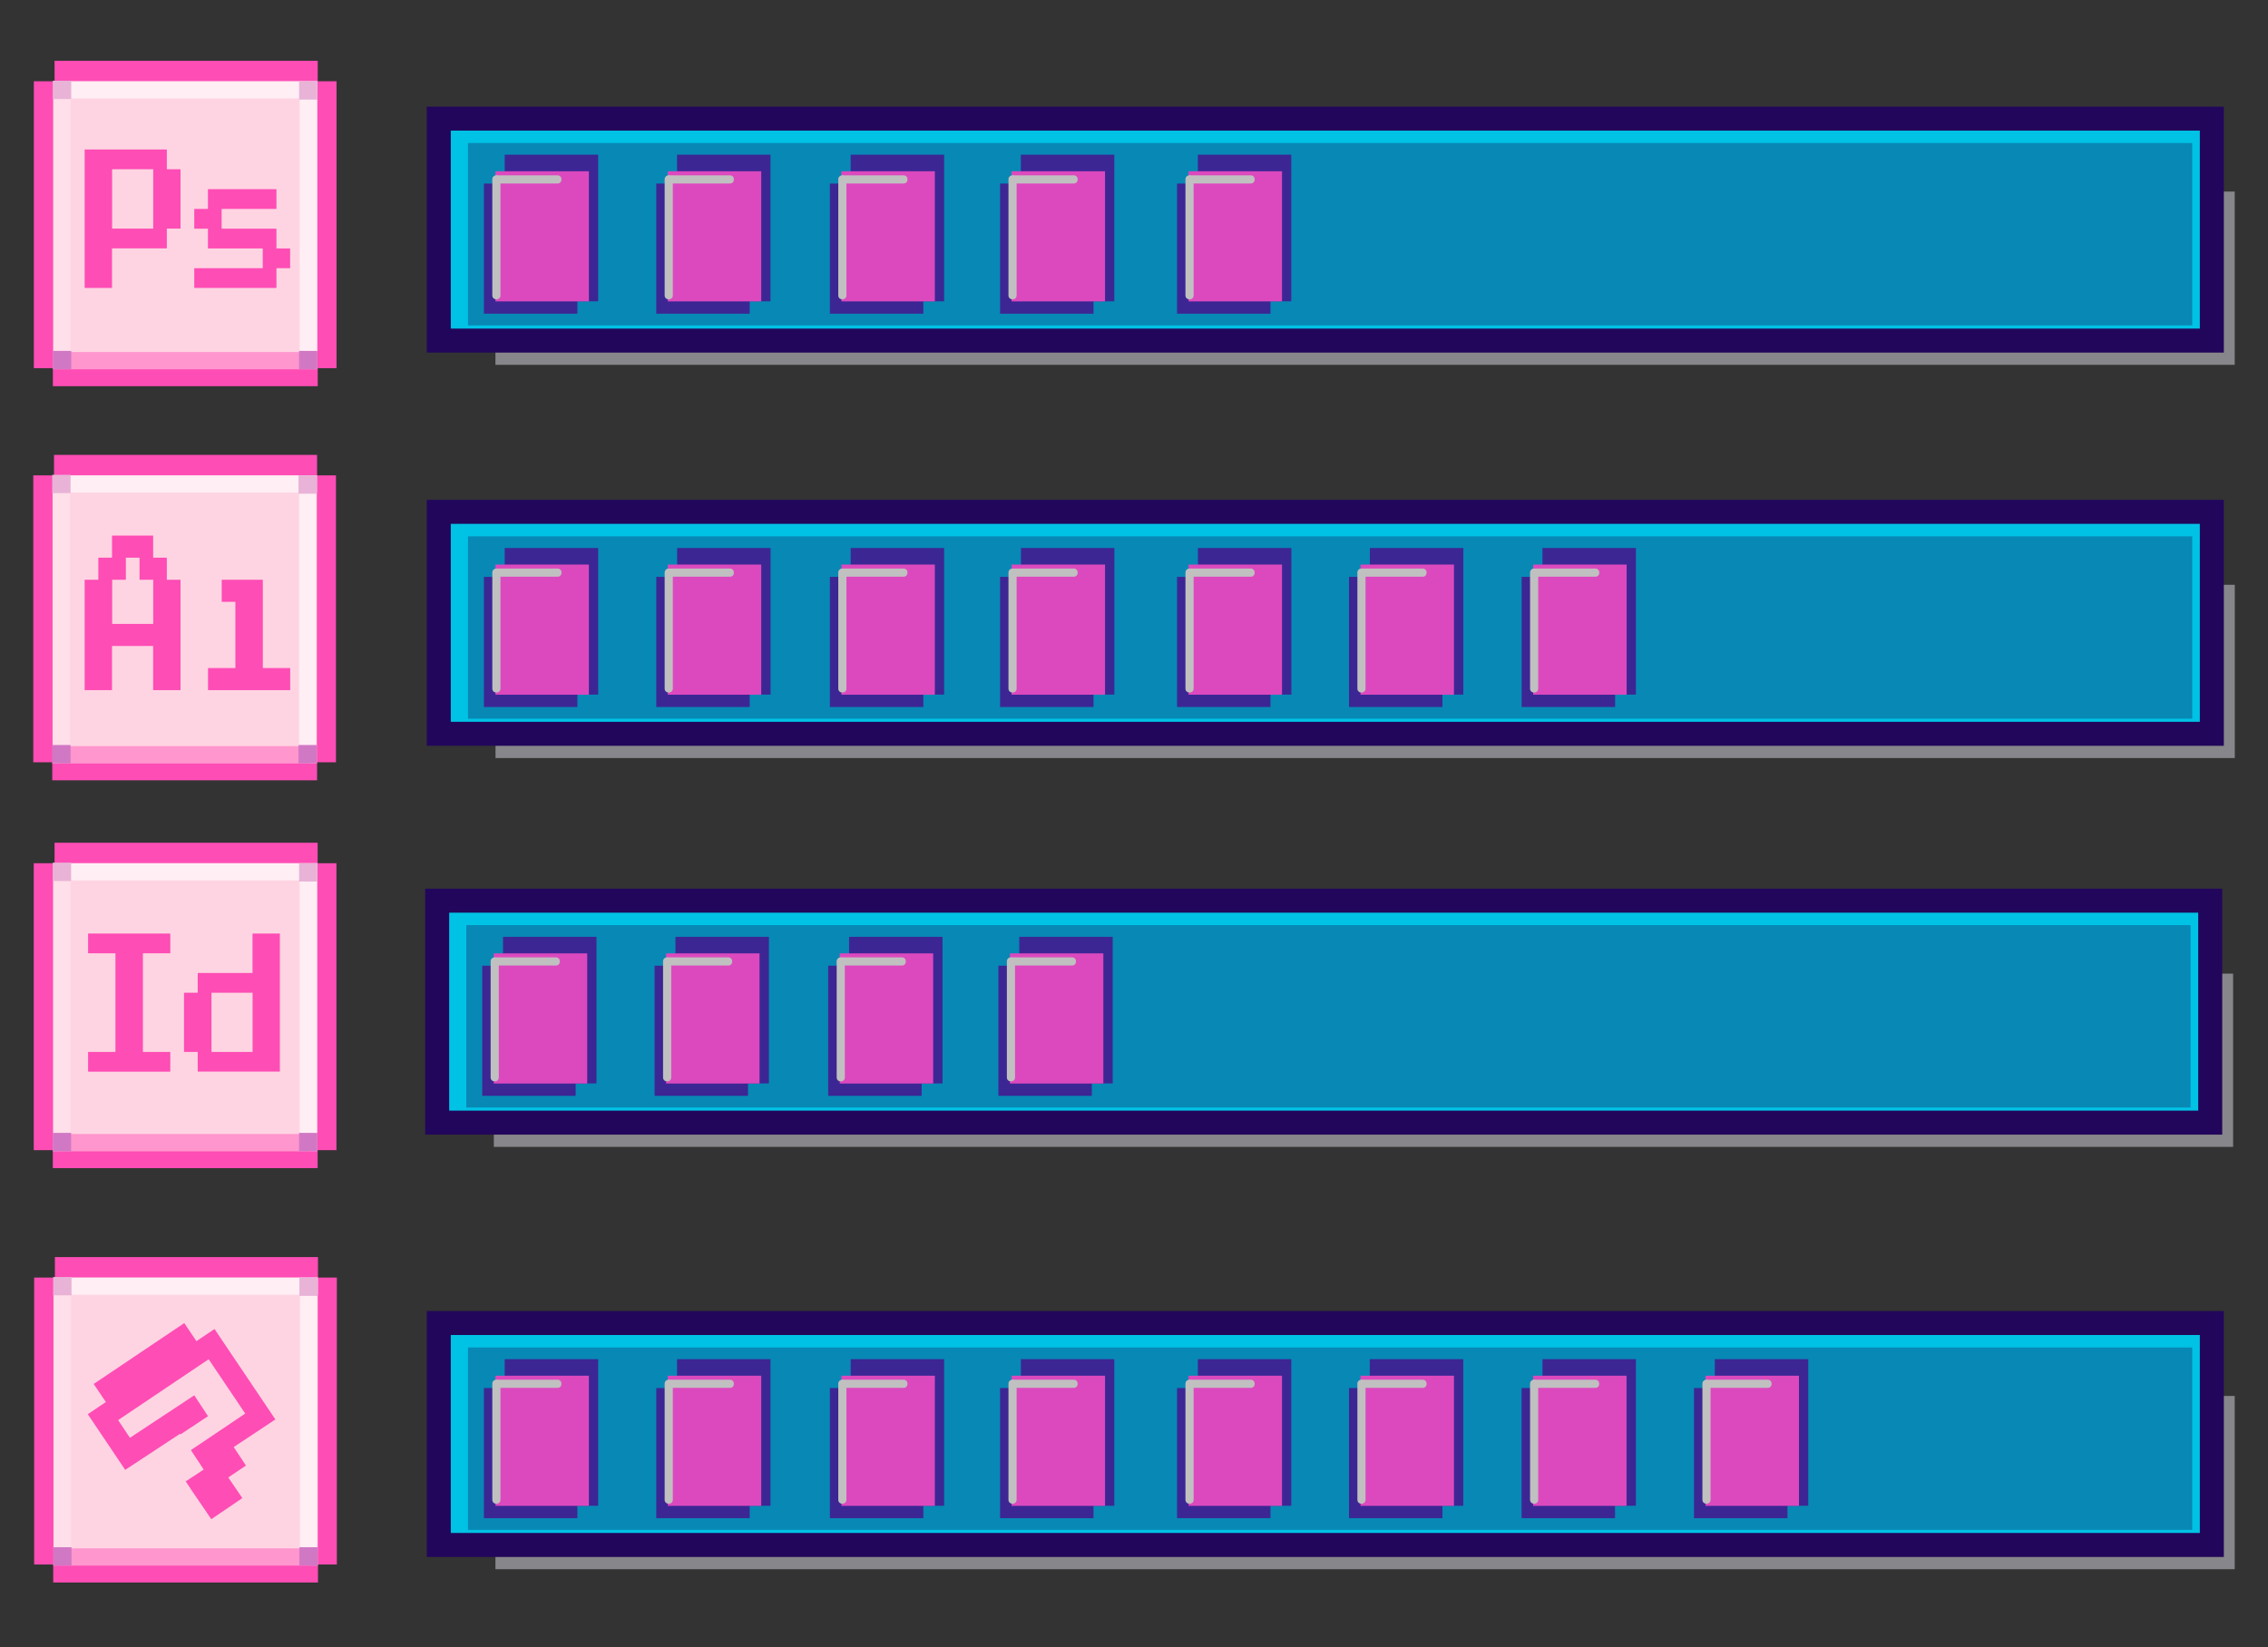 <?xml version="1.0" encoding="UTF-8"?>
<svg id="Capa_1" xmlns="http://www.w3.org/2000/svg" version="1.1" viewBox="0 0 283.46 205.94">
  <rect x="0" y="0" width="283.46" height="205.94" fill="#333333" stroke="none"/>
  <!-- Generator: Adobe Illustrator 29.4.0, SVG Export Plug-In . SVG Version: 2.1.0 Build 152)  -->
  <defs>
    <style>
      .st0 {
        opacity: .61;
      }

      .st1 {
        fill: #d178c5;
      }

      .st2 {
        fill: #ffd4e2;
      }

      .st3 {
        fill: #fff;
      }

      .st4 {
        opacity: .46;
      }

      .st5 {
        opacity: .25;
      }

      .st6 {
        fill: #87868a;
      }

      .st7 {
        fill: silver;
      }

      .st8 {
        fill: none;
        stroke: #22065b;
        stroke-miterlimit: 10;
        stroke-width: 3px;
      }

      .st9 {
        fill: #00c2e5;
      }

      .st10 {
        fill: #dc49be;
      }

      .st11 {
        fill: #3c2694;
      }

      .st12 {
        fill: #fe4db5;
      }

      .st13 {
        fill: #e8b3d7;
      }

      .st14 {
        fill: #0888b5;
      }
    </style>
  </defs>
  <g>
    <g>
      <rect class="st6" x="61.92" y="174.52" width="217.38" height="21.66"/>
      <g>
        <rect class="st9" x="54.84" y="165.4" width="221.6" height="27.75"/>
        <rect class="st8" x="54.84" y="165.4" width="221.6" height="27.75"/>
      </g>
      <rect class="st14" x="58.49" y="168.46" width="215.5" height="22.8"/>
    </g>
    <g>
      <g>
        <g>
          <rect class="st11" x="63.08" y="169.92" width="11.68" height="18.33"/>
          <rect class="st11" x="60.48" y="173.53" width="11.68" height="16.27"/>
          <g>
            <rect class="st10" x="61.92" y="171.99" width="11.68" height="16.27"/>
            <path class="st7" d="M69.68,172.49h-7.61c-.66,0-.66,1.02,0,1.02h7.61c.66,0,.66-1.02,0-1.02h0Z"/>
            <path class="st7" d="M61.53,173v14.5c0,.66,1.02.66,1.02,0v-14.5c0-.66-1.02-.66-1.02,0h0Z"/>
          </g>
        </g>
        <g>
          <rect class="st11" x="84.62" y="169.92" width="11.68" height="18.33"/>
          <rect class="st11" x="82.02" y="173.53" width="11.68" height="16.27"/>
          <g>
            <rect class="st10" x="83.46" y="171.99" width="11.68" height="16.27"/>
            <path class="st7" d="M91.23,172.49h-7.61c-.66,0-.66,1.02,0,1.02h7.61c.66,0,.66-1.02,0-1.02h0Z"/>
            <path class="st7" d="M83.07,173v14.5c0,.66,1.02.66,1.02,0v-14.5c0-.66-1.02-.66-1.02,0h0Z"/>
          </g>
        </g>
        <g>
          <rect class="st11" x="106.32" y="169.92" width="11.68" height="18.33"/>
          <rect class="st11" x="103.72" y="173.53" width="11.68" height="16.27"/>
          <g>
            <rect class="st10" x="105.16" y="171.99" width="11.68" height="16.27"/>
            <path class="st7" d="M112.93,172.49h-7.61c-.66,0-.66,1.02,0,1.02h7.61c.66,0,.66-1.02,0-1.02h0Z"/>
            <path class="st7" d="M104.77,173v14.5c0,.66,1.02.66,1.02,0v-14.5c0-.66-1.02-.66-1.02,0h0Z"/>
          </g>
        </g>
        <g>
          <rect class="st11" x="127.59" y="169.92" width="11.68" height="18.33"/>
          <rect class="st11" x="124.99" y="173.53" width="11.68" height="16.27"/>
          <g>
            <rect class="st10" x="126.43" y="171.99" width="11.68" height="16.27"/>
            <path class="st7" d="M134.2,172.49h-7.61c-.66,0-.66,1.02,0,1.02h7.61c.66,0,.66-1.02,0-1.02h0Z"/>
            <path class="st7" d="M126.04,173v14.5c0,.66,1.02.66,1.02,0v-14.5c0-.66-1.02-.66-1.02,0h0Z"/>
          </g>
        </g>
        <g>
          <rect class="st11" x="149.71" y="169.92" width="11.68" height="18.33"/>
          <rect class="st11" x="147.11" y="173.53" width="11.68" height="16.27"/>
          <g>
            <rect class="st10" x="148.55" y="171.99" width="11.68" height="16.27"/>
            <path class="st7" d="M156.32,172.49h-7.61c-.66,0-.66,1.02,0,1.02h7.61c.66,0,.66-1.02,0-1.02h0Z"/>
            <path class="st7" d="M148.16,173v14.5c0,.66,1.02.66,1.02,0v-14.5c0-.66-1.02-.66-1.02,0h0Z"/>
          </g>
        </g>
        <g>
          <rect class="st11" x="171.2" y="169.92" width="11.68" height="18.33"/>
          <rect class="st11" x="168.6" y="173.53" width="11.68" height="16.27"/>
          <g>
            <rect class="st10" x="170.04" y="171.99" width="11.68" height="16.27"/>
            <path class="st7" d="M177.81,172.49h-7.61c-.66,0-.66,1.02,0,1.02h7.61c.66,0,.66-1.02,0-1.02h0Z"/>
            <path class="st7" d="M169.65,173v14.5c0,.66,1.02.66,1.02,0v-14.5c0-.66-1.02-.66-1.02,0h0Z"/>
          </g>
        </g>
      </g>
      <g>
        <g>
          <rect class="st11" x="192.78" y="169.92" width="11.68" height="18.33"/>
          <rect class="st11" x="190.17" y="173.53" width="11.68" height="16.27"/>
          <g>
            <rect class="st10" x="191.61" y="171.99" width="11.68" height="16.27"/>
            <path class="st7" d="M199.38,172.49h-7.61c-.66,0-.66,1.02,0,1.02h7.61c.66,0,.66-1.02,0-1.02h0Z"/>
            <path class="st7" d="M191.23,173v14.5c0,.66,1.02.66,1.02,0v-14.5c0-.66-1.02-.66-1.02,0h0Z"/>
          </g>
        </g>
        <g>
          <rect class="st11" x="214.32" y="169.92" width="11.68" height="18.33"/>
          <rect class="st11" x="211.72" y="173.53" width="11.68" height="16.27"/>
          <g>
            <rect class="st10" x="213.16" y="171.99" width="11.68" height="16.27"/>
            <path class="st7" d="M220.93,172.49h-7.61c-.66,0-.66,1.02,0,1.02h7.61c.66,0,.66-1.02,0-1.02h0Z"/>
            <path class="st7" d="M212.77,173v14.5c0,.66,1.02.66,1.02,0,0-3.76,0-7.52,0-11.28v-3.22c0-.66-1.02-.66-1.02,0h0Z"/>
          </g>
        </g>
      </g>
    </g>
  </g>
  <g>
    <g>
      <rect class="st6" x="61.72" y="121.72" width="217.38" height="21.66"/>
      <g>
        <rect class="st9" x="54.64" y="112.6" width="221.6" height="27.75"/>
        <rect class="st8" x="54.64" y="112.6" width="221.6" height="27.75"/>
      </g>
      <rect class="st14" x="58.28" y="115.66" width="215.5" height="22.8"/>
    </g>
    <g>
      <g>
        <rect class="st11" x="62.87" y="117.12" width="11.68" height="18.33"/>
        <rect class="st11" x="60.27" y="120.73" width="11.68" height="16.27"/>
        <g>
          <rect class="st10" x="61.71" y="119.19" width="11.68" height="16.27"/>
          <path class="st7" d="M69.48,119.69h-7.61c-.66,0-.66,1.02,0,1.02h7.61c.66,0,.66-1.02,0-1.02h0Z"/>
          <path class="st7" d="M61.32,120.2c0,3.76,0,7.52,0,11.28v3.22c0,.66,1.02.66,1.02,0v-14.5c0-.66-1.02-.66-1.02,0h0Z"/>
        </g>
      </g>
      <g>
        <rect class="st11" x="84.42" y="117.12" width="11.68" height="18.33"/>
        <rect class="st11" x="81.81" y="120.73" width="11.68" height="16.27"/>
        <g>
          <rect class="st10" x="83.25" y="119.19" width="11.68" height="16.27"/>
          <path class="st7" d="M91.02,119.69h-7.61c-.66,0-.66,1.02,0,1.02h7.61c.66,0,.66-1.02,0-1.02h0Z"/>
          <path class="st7" d="M82.87,120.2v14.5c0,.66,1.02.66,1.02,0v-14.5c0-.66-1.02-.66-1.02,0h0Z"/>
        </g>
      </g>
      <g>
        <rect class="st11" x="106.12" y="117.12" width="11.68" height="18.33"/>
        <rect class="st11" x="103.51" y="120.73" width="11.68" height="16.27"/>
        <g>
          <rect class="st10" x="104.95" y="119.19" width="11.68" height="16.27"/>
          <path class="st7" d="M112.72,119.69h-7.61c-.66,0-.66,1.02,0,1.02h7.61c.66,0,.66-1.02,0-1.02h0Z"/>
          <path class="st7" d="M104.57,120.2v14.5c0,.66,1.02.66,1.02,0v-14.5c0-.66-1.02-.66-1.02,0h0Z"/>
        </g>
      </g>
      <g>
        <rect class="st11" x="127.39" y="117.12" width="11.68" height="18.33"/>
        <rect class="st11" x="124.78" y="120.73" width="11.68" height="16.27"/>
        <g>
          <rect class="st10" x="126.22" y="119.19" width="11.68" height="16.27"/>
          <path class="st7" d="M133.99,119.69h-7.61c-.66,0-.66,1.02,0,1.02h7.61c.66,0,.66-1.02,0-1.02h0Z"/>
          <path class="st7" d="M125.84,120.2v14.5c0,.66,1.02.66,1.02,0v-14.5c0-.66-1.02-.66-1.02,0h0Z"/>
        </g>
      </g>
    </g>
  </g>
  <g>
    <g>
      <rect class="st6" x="61.92" y="23.95" width="217.38" height="21.66"/>
      <g>
        <rect class="st9" x="54.84" y="14.83" width="221.6" height="27.75"/>
        <rect class="st8" x="54.84" y="14.83" width="221.6" height="27.75"/>
      </g>
      <rect class="st14" x="58.49" y="17.88" width="215.5" height="22.8"/>
    </g>
    <g>
      <g>
        <rect class="st11" x="63.08" y="19.34" width="11.68" height="18.33"/>
        <rect class="st11" x="60.48" y="22.95" width="11.68" height="16.27"/>
        <g>
          <rect class="st10" x="61.92" y="21.41" width="11.68" height="16.27"/>
          <path class="st7" d="M69.68,21.92h-7.61c-.66,0-.66,1.02,0,1.02h7.61c.66,0,.66-1.02,0-1.02h0Z"/>
          <path class="st7" d="M61.53,22.43v14.5c0,.66,1.02.66,1.02,0v-14.5c0-.66-1.02-.66-1.02,0h0Z"/>
        </g>
      </g>
      <g>
        <rect class="st11" x="84.62" y="19.34" width="11.68" height="18.33"/>
        <rect class="st11" x="82.02" y="22.95" width="11.68" height="16.27"/>
        <g>
          <rect class="st10" x="83.46" y="21.41" width="11.68" height="16.27"/>
          <path class="st7" d="M91.23,21.92h-7.61c-.66,0-.66,1.02,0,1.02h7.61c.66,0,.66-1.02,0-1.02h0Z"/>
          <path class="st7" d="M83.07,22.43v14.5c0,.66,1.02.66,1.02,0v-14.5c0-.66-1.02-.66-1.02,0h0Z"/>
        </g>
      </g>
      <g>
        <rect class="st11" x="106.32" y="19.34" width="11.68" height="18.33"/>
        <rect class="st11" x="103.72" y="22.95" width="11.68" height="16.27"/>
        <g>
          <rect class="st10" x="105.16" y="21.41" width="11.68" height="16.27"/>
          <path class="st7" d="M112.93,21.92h-7.61c-.66,0-.66,1.02,0,1.02h7.61c.66,0,.66-1.02,0-1.02h0Z"/>
          <path class="st7" d="M104.77,22.43v14.5c0,.66,1.02.66,1.02,0v-14.5c0-.66-1.02-.66-1.02,0h0Z"/>
        </g>
      </g>
      <g>
        <rect class="st11" x="127.59" y="19.34" width="11.68" height="18.33"/>
        <rect class="st11" x="124.99" y="22.95" width="11.68" height="16.27"/>
        <g>
          <rect class="st10" x="126.43" y="21.41" width="11.68" height="16.27"/>
          <path class="st7" d="M134.2,21.92h-7.61c-.66,0-.66,1.02,0,1.02h7.61c.66,0,.66-1.02,0-1.02h0Z"/>
          <path class="st7" d="M126.04,22.43v14.5c0,.66,1.02.66,1.02,0v-14.5c0-.66-1.02-.66-1.02,0h0Z"/>
        </g>
      </g>
      <g>
        <rect class="st11" x="149.71" y="19.34" width="11.68" height="18.33"/>
        <rect class="st11" x="147.11" y="22.95" width="11.68" height="16.27"/>
        <g>
          <rect class="st10" x="148.55" y="21.41" width="11.68" height="16.27"/>
          <path class="st7" d="M156.32,21.92h-7.61c-.66,0-.66,1.02,0,1.02h7.61c.66,0,.66-1.02,0-1.02h0Z"/>
          <path class="st7" d="M148.16,22.43v14.5c0,.66,1.02.66,1.02,0v-14.5c0-.66-1.02-.66-1.02,0h0Z"/>
        </g>
      </g>
    </g>
  </g>
  <g>
    <g>
      <g>
        <polygon class="st12" points="42.1 159.72 42.1 195.59 39.74 195.59 39.74 197.84 6.65 197.84 6.65 195.59 4.27 195.59 4.27 159.72 6.86 159.72 6.86 157.16 39.74 157.16 39.74 159.72 42.1 159.72"/>
        <rect class="st2" x="6.68" y="159.72" width="33.03" height="36"/>
      </g>
      <g class="st4">
        <rect class="st12" x="7.55" y="193.57" width="31.27" height="2.15"/>
      </g>
      <g class="st5">
        <rect class="st3" x="6.72" y="161.87" width="2.15" height="31.91"/>
      </g>
      <g class="st0">
        <rect class="st3" x="37.49" y="161.87" width="2.15" height="31.91"/>
      </g>
      <g class="st0">
        <rect class="st3" x="8.45" y="159.72" width="31.27" height="2.15"/>
      </g>
      <rect class="st1" x="37.42" y="193.43" width="2.29" height="2.29"/>
      <rect class="st13" x="37.42" y="159.72" width="2.29" height="2.29"/>
      <rect class="st13" x="6.65" y="159.65" width="2.29" height="2.29"/>
      <rect class="st1" x="6.65" y="193.43" width="2.29" height="2.29"/>
    </g>
    <g>
      <path class="st12" d="M34.42,177.46l-7.61-11.31-2.26,1.52-1.52-2.26-11.32,7.61,1.52,2.26-2.26,1.52,4.68,6.96,6.85-4.51.05.08,3.45-2.28-1.72-2.61-8.04,5.31-1.48-2.21,11.32-7.61,4.57,6.79-6.79,4.57,1.6,2.43-2.25,1.48.57.85.86,1.28,1.77,2.6,3.88-2.64-1.76-2.58,2.21-1.49-1.53-2.31,5.22-3.46h0Z"/>
      <polygon class="st12" points="24.62 187.33 23.75 186.06 23.76 186.05 24.62 187.33"/>
    </g>
  </g>
  <g>
    <g>
      <g>
        <polygon class="st12" points="42.05 107.92 42.05 143.79 39.7 143.79 39.7 146.04 6.6 146.04 6.6 143.79 4.22 143.79 4.22 107.92 6.82 107.92 6.82 105.36 39.7 105.36 39.7 107.92 42.05 107.92"/>
        <rect class="st2" x="6.63" y="107.92" width="33.03" height="36"/>
      </g>
      <g class="st4">
        <rect class="st12" x="7.51" y="141.77" width="31.27" height="2.15"/>
      </g>
      <g class="st5">
        <rect class="st3" x="6.67" y="110.07" width="2.15" height="31.91"/>
      </g>
      <g class="st0">
        <rect class="st3" x="37.45" y="110.07" width="2.15" height="31.91"/>
      </g>
      <g class="st0">
        <rect class="st3" x="8.4" y="107.92" width="31.27" height="2.15"/>
      </g>
      <rect class="st1" x="37.38" y="141.63" width="2.29" height="2.29"/>
      <rect class="st13" x="37.38" y="107.92" width="2.29" height="2.29"/>
      <rect class="st13" x="6.6" y="107.85" width="2.29" height="2.29"/>
      <rect class="st1" x="6.6" y="141.63" width="2.29" height="2.29"/>
    </g>
    <g>
      <path class="st12" d="M11.01,133.98v-2.47h3.42v-12.33h-3.42v-2.47h10.27v2.47h-3.42v12.33h3.42v2.47h-10.27Z"/>
      <path class="st12" d="M24.71,133.98v-2.47h-1.71v-7.4h1.71v-2.47h6.85v-4.93h3.42v17.26h-10.27ZM26.43,131.51h5.14v-7.4h-5.14v7.4Z"/>
    </g>
  </g>
  <g>
    <g>
      <g>
        <polygon class="st12" points="41.99 59.43 41.99 95.3 39.63 95.3 39.63 97.55 6.53 97.55 6.53 95.3 4.16 95.3 4.16 59.43 6.75 59.43 6.75 56.87 39.63 56.87 39.63 59.43 41.99 59.43"/>
        <rect class="st2" x="6.57" y="59.43" width="33.03" height="36"/>
      </g>
      <g class="st4">
        <rect class="st12" x="7.44" y="93.28" width="31.27" height="2.15"/>
      </g>
      <g class="st5">
        <rect class="st3" x="6.6" y="61.58" width="2.15" height="31.91"/>
      </g>
      <g class="st0">
        <rect class="st3" x="37.38" y="61.58" width="2.15" height="31.91"/>
      </g>
      <g class="st0">
        <rect class="st3" x="8.33" y="59.43" width="31.27" height="2.15"/>
      </g>
      <rect class="st1" x="37.31" y="93.14" width="2.29" height="2.29"/>
      <rect class="st13" x="37.31" y="59.43" width="2.29" height="2.29"/>
      <rect class="st13" x="6.53" y="59.36" width="2.29" height="2.29"/>
      <rect class="st1" x="6.53" y="93.14" width="2.29" height="2.29"/>
    </g>
    <g>
      <path class="st12" d="M10.58,86.28v-13.8h1.71v-2.76h1.71v-2.76h5.14v2.76h1.71v2.76h1.71v13.8h-3.42v-5.52h-5.14v5.52h-3.42ZM14.01,78h5.14v-5.52h-1.71v-2.76h-1.71v2.76h-1.71v5.52Z"/>
      <path class="st12" d="M26,86.28v-2.76h3.42v-8.28h-1.71v-2.76h5.14v11.04h3.42v2.76h-10.27Z"/>
    </g>
  </g>
  <g>
    <g>
      <g>
        <polygon class="st12" points="42.06 10.16 42.06 46.03 39.71 46.03 39.71 48.28 6.61 48.28 6.61 46.03 4.23 46.03 4.23 10.16 6.82 10.16 6.82 7.6 39.71 7.6 39.71 10.16 42.06 10.16"/>
        <rect class="st2" x="6.64" y="10.16" width="33.03" height="36"/>
      </g>
      <g class="st4">
        <rect class="st12" x="7.52" y="44.01" width="31.27" height="2.15"/>
      </g>
      <g class="st5">
        <rect class="st3" x="6.68" y="12.31" width="2.15" height="31.91"/>
      </g>
      <g class="st0">
        <rect class="st3" x="37.45" y="12.31" width="2.15" height="31.91"/>
      </g>
      <g class="st0">
        <rect class="st3" x="8.41" y="10.16" width="31.27" height="2.15"/>
      </g>
      <rect class="st1" x="37.38" y="43.87" width="2.29" height="2.29"/>
      <rect class="st13" x="37.38" y="10.16" width="2.29" height="2.29"/>
      <rect class="st13" x="6.61" y="10.09" width="2.29" height="2.29"/>
      <rect class="st1" x="6.61" y="43.87" width="2.29" height="2.29"/>
    </g>
    <g>
      <path class="st12" d="M10.58,36v-17.31h10.27v2.47h1.71v7.42h-1.71v2.47h-6.85v4.95h-3.42ZM14.01,28.58h5.14v-7.42h-5.14v7.42Z"/>
      <path class="st12" d="M24.28,36v-2.47h8.56v-2.47h-6.85v-2.47h-1.71v-2.47h1.71v-2.47h8.56v2.47h-6.85v2.47h6.85v2.47h1.71v2.47h-1.71v2.47h-10.27Z"/>
    </g>
  </g>
  <g>
    <g>
      <rect class="st6" x="61.93" y="73.11" width="217.38" height="21.66"/>
      <g>
        <rect class="st9" x="54.84" y="63.99" width="221.6" height="27.75"/>
        <rect class="st8" x="54.84" y="63.99" width="221.6" height="27.75"/>
      </g>
      <rect class="st14" x="58.49" y="67.05" width="215.5" height="22.8"/>
    </g>
    <g>
      <g>
        <g>
          <rect class="st11" x="63.08" y="68.51" width="11.68" height="18.33"/>
          <rect class="st11" x="60.48" y="72.12" width="11.68" height="16.27"/>
          <g>
            <rect class="st10" x="61.92" y="70.58" width="11.68" height="16.27"/>
            <path class="st7" d="M69.69,71.08h-7.61c-.66,0-.66,1.02,0,1.02h7.61c.66,0,.66-1.02,0-1.02h0Z"/>
            <path class="st7" d="M61.53,71.59c0,3.76,0,7.52,0,11.28v3.22c0,.66,1.02.66,1.02,0v-14.5c0-.66-1.02-.66-1.02,0h0Z"/>
          </g>
        </g>
        <g>
          <rect class="st11" x="84.63" y="68.51" width="11.68" height="18.33"/>
          <rect class="st11" x="82.02" y="72.12" width="11.68" height="16.27"/>
          <g>
            <rect class="st10" x="83.46" y="70.58" width="11.68" height="16.27"/>
            <path class="st7" d="M91.23,71.08h-7.61c-.66,0-.66,1.02,0,1.02h7.61c.66,0,.66-1.02,0-1.02h0Z"/>
            <path class="st7" d="M83.07,71.59v14.5c0,.66,1.02.66,1.02,0v-14.5c0-.66-1.02-.66-1.02,0h0Z"/>
          </g>
        </g>
        <g>
          <rect class="st11" x="106.32" y="68.51" width="11.68" height="18.33"/>
          <rect class="st11" x="103.72" y="72.12" width="11.68" height="16.27"/>
          <g>
            <rect class="st10" x="105.16" y="70.58" width="11.68" height="16.27"/>
            <path class="st7" d="M112.93,71.08h-7.61c-.66,0-.66,1.02,0,1.02h7.61c.66,0,.66-1.02,0-1.02h0Z"/>
            <path class="st7" d="M104.77,71.59v14.5c0,.66,1.02.66,1.02,0v-14.5c0-.66-1.02-.66-1.02,0h0Z"/>
          </g>
        </g>
        <g>
          <rect class="st11" x="127.6" y="68.51" width="11.68" height="18.33"/>
          <rect class="st11" x="124.99" y="72.12" width="11.68" height="16.27"/>
          <g>
            <rect class="st10" x="126.43" y="70.58" width="11.68" height="16.27"/>
            <path class="st7" d="M134.2,71.08h-7.61c-.66,0-.66,1.02,0,1.02h7.61c.66,0,.66-1.02,0-1.02h0Z"/>
            <path class="st7" d="M126.04,71.59v14.5c0,.66,1.02.66,1.02,0v-14.5c0-.66-1.02-.66-1.02,0h0Z"/>
          </g>
        </g>
        <g>
          <rect class="st11" x="149.72" y="68.51" width="11.68" height="18.33"/>
          <rect class="st11" x="147.11" y="72.12" width="11.68" height="16.27"/>
          <g>
            <rect class="st10" x="148.55" y="70.58" width="11.68" height="16.27"/>
            <path class="st7" d="M156.32,71.08h-7.61c-.66,0-.66,1.02,0,1.02h7.61c.66,0,.66-1.02,0-1.02h0Z"/>
            <path class="st7" d="M148.16,71.59v14.5c0,.66,1.02.66,1.02,0v-14.5c0-.66-1.02-.66-1.02,0h0Z"/>
          </g>
        </g>
        <g>
          <rect class="st11" x="171.21" y="68.51" width="11.68" height="18.33"/>
          <rect class="st11" x="168.6" y="72.12" width="11.68" height="16.27"/>
          <g>
            <rect class="st10" x="170.04" y="70.58" width="11.68" height="16.27"/>
            <path class="st7" d="M177.81,71.08h-7.61c-.66,0-.66,1.02,0,1.02h7.61c.66,0,.66-1.02,0-1.02h0Z"/>
            <path class="st7" d="M169.65,71.59c0,3.76,0,7.52,0,11.28v3.22c0,.66,1.02.66,1.02,0v-14.5c0-.66-1.02-.66-1.02,0h0Z"/>
          </g>
        </g>
      </g>
      <g>
        <rect class="st11" x="192.78" y="68.51" width="11.68" height="18.33"/>
        <rect class="st11" x="190.18" y="72.12" width="11.68" height="16.27"/>
        <g>
          <rect class="st10" x="191.62" y="70.58" width="11.68" height="16.27"/>
          <path class="st7" d="M199.39,71.08h-7.61c-.66,0-.66,1.02,0,1.02h7.61c.66,0,.66-1.02,0-1.02h0Z"/>
          <path class="st7" d="M191.23,71.59v14.5c0,.66,1.02.66,1.02,0v-14.5c0-.66-1.02-.66-1.02,0h0Z"/>
        </g>
      </g>
    </g>
  </g>
</svg>